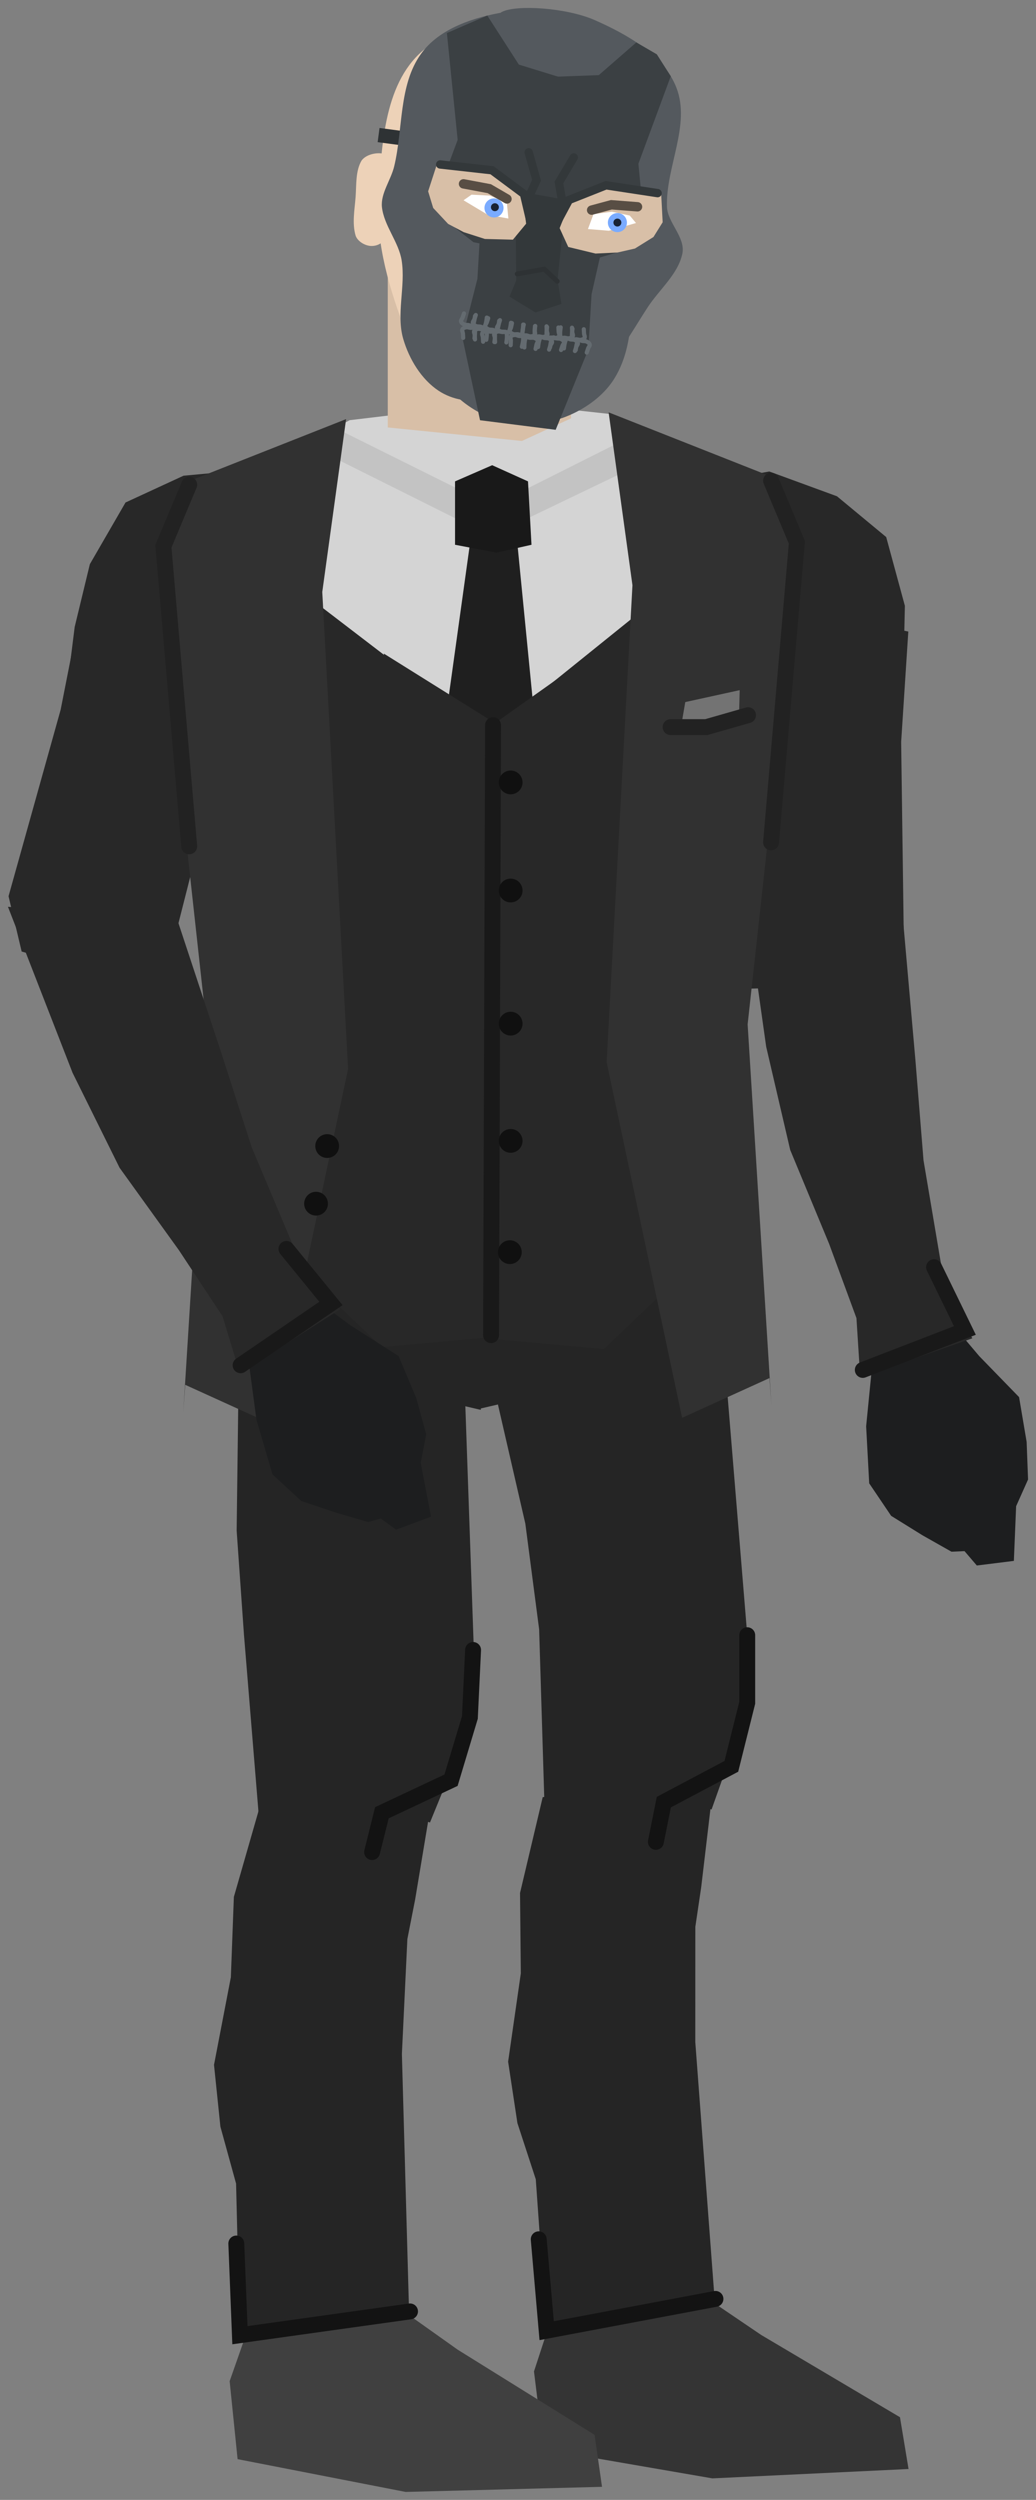 <svg xmlns="http://www.w3.org/2000/svg" xmlns:xlink="http://www.w3.org/1999/xlink" version="1.1" width="130.424" height="314.517" viewBox="-0.021 1.371 130.424 314.517">
  <rect x="-0.021" y="1.371" width="130.424" height="314.517" fill="#808080" stroke="none"/>
  <!-- Exported by Scratch - http://scratch.mit.edu/ -->
  <path id="ID0.7729651997797191" fill="#282828" stroke="none" stroke-linecap="round" d="M 10.304 77.006 L 34.03 78.534 L 29.64 98.414 L 24.711 108.607 L 22.423 117.612 L 19.132 125.846 L 2.705 121.085 L 1.054 114.127 L 7.615 90.659 L 10.304 77.006 Z " stroke-width="0.959"/>
  <path id="ID0.4757494777441025" fill="#282828" stroke="none" stroke-linecap="round" d="M 23.086 61.22 L 32.12 60.39 L 47.636 67.617 L 35.553 91.581 L 24.284 94.969 L 19.525 95.348 L 16.603 92.51 L 14.131 89.136 L 8.701 85.686 L 9.38 80.251 L 11.291 72.351 L 15.78 64.592 L 23.086 61.22 Z " stroke-width="0.483"/>
  <g id="ID0.5880346246995032">
    <path id="ID0.6829322893172503" fill="#1D1E1F" stroke="none" stroke-linecap="round" d="M 109.707 173.867 L 119.12 167.1 L 123.259 171.989 L 128.272 177.145 L 129.224 182.78 L 129.403 187.511 L 127.901 190.87 L 127.616 197.75 L 122.953 198.331 L 121.405 196.523 L 119.761 196.594 L 116.098 194.522 L 112.166 192.082 L 109.405 187.995 L 109.019 180.814 L 109.707 173.867 Z " stroke-width="0.816"/>
    <g id="ID0.9434720128774643">
      <path id="ID0.6507829907350242" fill="#282828" stroke="none" stroke-linecap="round" d="M 93.303 110.865 L 113.722 117.763 L 115.218 134.692 L 116.242 147.353 L 118.93 163.253 L 122.388 169.748 L 108.273 174.66 L 107.799 167.205 L 104.354 157.851 L 99.46 146.051 L 96.436 133.065 L 93.303 110.865 Z " stroke-width="0.816"/>
      <path id="ID0.9892375003546476" fill="none" stroke="#191919" stroke-width="2" stroke-linecap="round" d="M 108.597 173.725 L 121.45 168.762 L 117.568 160.798 "/>
    </g>
  </g>
  <path id="ID0.7729651997797191" fill="#282828" stroke="none" stroke-linecap="round" d="M 114.328 80.828 L 91.003 76.225 L 90.152 96.566 L 92.304 107.682 L 92.207 116.972 L 93.278 125.774 L 110.376 125.382 L 113.756 119.08 L 113.428 94.715 L 114.328 80.828 Z " stroke-width="0.959"/>
  <path id="ID0.4757494777441025" fill="#282828" stroke="none" stroke-linecap="round" d="M 105.348 63.808 L 96.828 60.69 L 79.978 63.7 L 85.516 89.96 L 95.54 96.123 L 100.043 97.709 L 103.595 95.714 L 106.849 93.087 L 112.982 91.144 L 113.718 85.716 L 113.896 77.59 L 111.545 68.94 L 105.348 63.808 Z " stroke-width="0.483"/>
  <g id="ID0.6660797297954559">
    <path id="ID0.5368814701214433" fill="#343434" stroke="none" stroke-linecap="round" d="M 67.203 299.728 L 70.086 290.898 L 74.575 281.651 L 84.551 287.509 L 95.817 295.144 L 113.279 305.486 L 114.358 312.002 L 89.66 313.181 L 68.415 309.514 L 67.203 299.728 Z " stroke-width="0.77"/>
    <g id="ID0.5077062323689461">
      <path id="ID0.05466862628236413" fill="#252525" stroke="none" stroke-linecap="round" d="M 68.302 227.476 L 89.994 224.096 L 88.258 238.779 L 87.516 243.792 L 87.51 258.277 L 90.01 291.528 L 68.766 294.298 L 67.429 275.55 L 65.117 268.483 L 63.947 260.755 L 65.546 249.648 L 65.447 239.532 L 68.302 227.476 Z " stroke-width="0.6"/>
      <path id="ID0.5319394422695041" fill="none" stroke="#131313" stroke-width="2" stroke-linecap="round" d="M 90.05 290.6 L 68.8 294.6 L 67.8 283.1 "/>
    </g>
    <g id="ID0.8820344842970371">
      <path id="ID0.3809091211296618" fill="#252525" stroke="none" stroke-linecap="round" d="M 57.078 153.803 L 88.794 134.287 L 90.056 158.515 L 94.045 206.991 L 93.562 217.744 L 89.561 229.026 L 81.468 226.842 L 68.514 228.133 L 67.853 206.371 L 66.115 193.068 L 57.078 153.803 Z " stroke-width="0.731"/>
      <path id="ID0.9495224836282432" fill="none" stroke="#131313" stroke-width="2" stroke-linecap="round" d="M 94.05 207.1 L 94.05 215.6 L 92.05 223.6 L 83.55 228.1 L 82.55 233.1 "/>
    </g>
  </g>
  <g id="ID0.18228224432095885">
    <path id="ID0.5368814701214433" fill="#404040" stroke="none" stroke-linecap="round" d="M 28.89 300.952 L 31.964 292.186 L 36.652 283.039 L 46.499 289.111 L 57.597 296.988 L 74.831 307.706 L 75.768 314.243 L 51.051 314.888 L 29.89 310.762 L 28.89 300.952 Z " stroke-width="0.77"/>
    <g id="ID0.5077062323689461">
      <path id="ID0.05466862628236413" fill="#252525" stroke="none" stroke-linecap="round" d="M 32.842 228.118 L 54.67 225.766 L 52.242 240.351 L 51.264 245.323 L 50.574 259.792 L 51.502 293.124 L 30.151 294.888 L 29.7 276.097 L 27.725 268.929 L 26.921 261.154 L 29.042 250.135 L 29.421 240.026 L 32.842 228.118 Z " stroke-width="0.6"/>
      <path id="ID0.5319394422695041" fill="none" stroke="#131313" stroke-width="2" stroke-linecap="round" d="M 51.598 292.175 L 30.183 295.168 L 29.727 283.633 "/>
    </g>
    <g id="ID0.8820344842970371">
      <path id="ID0.3809091211296618" fill="#252525" stroke="none" stroke-linecap="round" d="M 30.307 151.44 L 57.817 135.993 L 57.934 160.254 L 59.629 208.864 L 58.639 219.582 L 54.11 230.663 L 46.129 228.1 L 32.583 230.115 L 30.69 207.003 L 29.772 193.946 L 30.307 151.44 Z " stroke-width="0.731"/>
      <path id="ID0.9495224836282432" fill="none" stroke="#131313" stroke-width="2" stroke-linecap="round" d="M 59.536 208.957 L 59.135 217.448 L 56.76 225.345 L 48.056 229.438 L 46.822 234.385 "/>
    </g>
  </g>
  <g id="ID0.8990198895335197">
    <path id="ID0.17576928716152906" fill="#DBDBDB" stroke="none" d="M 62.55 56.6 L 62.3 56.6 L 62.3 56.6 L 62.55 56.6 L 62.55 56.6 Z " stroke-width="1"/>
    <path id="ID0.4270821204409003" fill="#252525" stroke="none" stroke-linecap="round" d="M 60.39 178.601 L 60.136 65.845 L 77.491 68.325 L 84.305 72.752 L 87.077 76.858 L 93.862 88.429 L 92.93 98.887 L 91.864 104.341 L 93.387 111.278 L 93.749 116.763 L 91.464 123.621 L 89.737 128.824 L 88.354 138.082 L 89.398 160.011 L 84.087 168.116 L 79.174 174.229 L 60.39 178.601 Z " stroke-width="0.476"/>
    <path id="ID0.4270821204409003" fill="#252525" stroke="none" stroke-linecap="round" d="M 60.51 178.751 L 60.764 65.995 L 43.409 68.475 L 36.595 72.902 L 33.823 77.008 L 27.038 88.579 L 27.97 99.037 L 29.036 104.491 L 27.513 111.428 L 27.151 116.913 L 29.436 123.771 L 31.163 128.974 L 32.546 138.232 L 31.502 160.161 L 36.813 168.266 L 41.726 174.379 L 60.51 178.751 Z " stroke-width="0.476"/>
    <path id="ID0.5114514343440533" fill="#282828" stroke="none" d="M 34.233 67.178 L 87.233 67.178 L 87.233 155.428 L 34.233 155.428 L 34.233 67.178 Z " stroke-width="1.007"/>
    <path id="ID0.9286923445761204" fill="#D4D4D4" stroke="none" stroke-linecap="round" d="M 50.387 53.472 L 67.671 34.736 L 60.552 53.615 L 61.814 94.087 L 23.866 65.043 L 44.006 54.234 L 50.387 53.472 Z " stroke-width="0.476"/>
    <path id="ID0.9286923445761204" fill="#D4D4D4" stroke="none" stroke-linecap="round" d="M 66.764 52.365 L 52.979 34.986 L 60.098 53.865 L 61.312 93.861 L 96.784 65.293 L 77.001 53.484 L 66.764 52.365 Z " stroke-width="0.476"/>
    <path id="ID0.39874776685610414" fill="#C3C3C3" stroke="none" stroke-linecap="round" d="M 42.098 55.164 L 61.967 65.035 L 79.835 56.074 L 83.839 58.212 L 61.772 68.81 L 38.339 57.12 L 42.098 55.164 Z " stroke-width="0.944"/>
    <path id="ID0.13444371055811644" fill="#1F1F1F" stroke="none" stroke-linecap="round" d="M 59.55 66.85 L 64.8 66.6 L 67.6 95.1 L 55.55 95.6 L 59.55 66.85 Z " stroke-width="1"/>
    <path id="ID0.751046194229275" fill="#191919" stroke="none" stroke-linecap="round" d="M 57.265 61.935 L 61.94 59.9 L 66.45 61.935 L 66.89 69.91 L 62.49 70.9 L 57.265 69.91 L 57.265 61.935 Z " stroke-width="1.1"/>
    <path id="ID0.7854711129330099" fill="#282828" stroke="none" stroke-linecap="round" d="M 48.3 83.6 L 62.3 92.35 L 76.05 82.6 L 74.05 100.1 L 50.8 100.1 L 48.3 83.6 Z " stroke-width="1"/>
    <path id="ID0.562834897544235" fill="#282828" stroke="none" stroke-linecap="round" d="M 31.55 155.1 L 61.8 149.35 L 61.8 169.6 L 48.05 170.85 L 31.55 155.1 Z " stroke-width="1"/>
    <path id="ID0.562834897544235" fill="#282828" stroke="none" stroke-linecap="round" d="M 92.5 155.35 L 62.25 149.6 L 62.25 169.85 L 76 171.1 L 92.5 155.35 Z " stroke-width="1"/>
    <path id="ID0.6824178956449032" fill="none" stroke="#191919" stroke-width="2" stroke-linecap="round" d="M 62.05 92.6 L 61.8 169.35 "/>
    <path id="ID0.4144489667378366" fill="#313131" stroke="none" stroke-linecap="round" d="M 23.3 62.1 L 43.55 54.1 L 40.55 75.85 L 43.8 135.85 L 34.3 180.6 L 23.3 175.6 L 23.05 179.1 L 26.05 131.1 L 21.3 87.85 L 20.3 71.6 L 23.3 62.1 Z " stroke-width="1"/>
    <path id="ID0.5234400681219995" fill="#101010" stroke="none" d="M 64.266 98.312 C 64.679 98.312 65.053 98.48 65.324 98.751 C 65.595 99.022 65.763 99.396 65.763 99.809 C 65.763 100.221 65.595 100.596 65.324 100.867 C 65.053 101.137 64.679 101.305 64.266 101.305 C 63.854 101.305 63.479 101.137 63.209 100.867 C 62.938 100.596 62.77 100.221 62.77 99.809 C 62.77 99.396 62.938 99.022 63.209 98.751 C 63.479 98.48 63.854 98.312 64.266 98.312 Z " stroke-width="0.63"/>
    <path id="ID0.5234400681219995" fill="#101010" stroke="none" d="M 64.266 111.912 C 64.679 111.912 65.053 112.08 65.324 112.351 C 65.595 112.622 65.763 112.996 65.763 113.409 C 65.763 113.821 65.595 114.196 65.324 114.466 C 65.053 114.737 64.679 114.905 64.266 114.905 C 63.854 114.905 63.479 114.737 63.209 114.466 C 62.938 114.196 62.77 113.821 62.77 113.409 C 62.77 112.996 62.938 112.622 63.209 112.351 C 63.479 112.08 63.854 111.912 64.266 111.912 Z " stroke-width="0.63"/>
    <path id="ID0.5234400681219995" fill="#101010" stroke="none" d="M 64.266 143.412 C 64.679 143.412 65.053 143.58 65.324 143.851 C 65.595 144.122 65.763 144.496 65.763 144.909 C 65.763 145.321 65.595 145.696 65.324 145.966 C 65.053 146.237 64.679 146.405 64.266 146.405 C 63.854 146.405 63.479 146.237 63.209 145.966 C 62.938 145.696 62.77 145.321 62.77 144.909 C 62.77 144.496 62.938 144.122 63.209 143.851 C 63.479 143.58 63.854 143.412 64.266 143.412 Z " stroke-width="0.63"/>
    <path id="ID0.5234400681219995" fill="#101010" stroke="none" d="M 64.266 128.662 C 64.679 128.662 65.053 128.83 65.324 129.101 C 65.595 129.372 65.763 129.746 65.763 130.159 C 65.763 130.571 65.595 130.946 65.324 131.216 C 65.053 131.487 64.679 131.655 64.266 131.655 C 63.854 131.655 63.479 131.487 63.209 131.216 C 62.938 130.946 62.77 130.571 62.77 130.159 C 62.77 129.746 62.938 129.372 63.209 129.101 C 63.479 128.83 63.854 128.662 64.266 128.662 Z " stroke-width="0.63"/>
    <path id="ID0.5234400681219995" fill="#101010" stroke="none" d="M 64.166 157.412 C 64.579 157.412 64.953 157.58 65.224 157.851 C 65.495 158.122 65.662 158.496 65.662 158.909 C 65.662 159.321 65.495 159.696 65.224 159.966 C 64.953 160.237 64.579 160.405 64.166 160.405 C 63.754 160.405 63.379 160.237 63.108 159.966 C 62.838 159.696 62.67 159.321 62.67 158.909 C 62.67 158.496 62.838 158.122 63.108 157.851 C 63.379 157.58 63.754 157.412 64.166 157.412 Z " stroke-width="0.63"/>
    <path id="ID0.4144489667378366" fill="#313131" stroke="none" stroke-linecap="round" d="M 96.85 61.25 L 76.6 53.25 L 79.6 75 L 76.35 135 L 85.85 179.75 L 96.85 174.75 L 97.1 178.25 L 94.1 130.25 L 98.85 87 L 99.85 70.75 L 96.85 61.25 Z " stroke-width="1"/>
    <path id="ID0.8752945330925286" fill="none" stroke="#222222" stroke-width="2" stroke-linecap="round" d="M 23.8 62.35 L 20.55 70.1 L 23.8 107.85 "/>
    <path id="ID0.8752945330925286" fill="none" stroke="#222222" stroke-width="2" stroke-linecap="round" d="M 97.05 61.85 L 100.3 69.6 L 97.05 107.35 "/>
    <path id="ID0.5234400681219995" fill="#101010" stroke="none" d="M 41.166 144.062 C 41.579 144.062 41.953 144.23 42.224 144.501 C 42.495 144.772 42.663 145.146 42.663 145.559 C 42.663 145.971 42.495 146.346 42.224 146.617 C 41.953 146.887 41.579 147.055 41.166 147.055 C 40.754 147.055 40.379 146.887 40.108 146.617 C 39.838 146.346 39.67 145.971 39.67 145.559 C 39.67 145.146 39.838 144.772 40.108 144.501 C 40.379 144.23 40.754 144.062 41.166 144.062 Z " stroke-width="0.63"/>
    <path id="ID0.5234400681219995" fill="#101010" stroke="none" d="M 39.766 151.312 C 40.179 151.312 40.553 151.48 40.824 151.751 C 41.095 152.022 41.263 152.396 41.263 152.809 C 41.263 153.221 41.095 153.596 40.824 153.867 C 40.553 154.137 40.179 154.305 39.766 154.305 C 39.354 154.305 38.979 154.137 38.709 153.867 C 38.438 153.596 38.27 153.221 38.27 152.809 C 38.27 152.396 38.438 152.022 38.709 151.751 C 38.979 151.48 39.354 151.312 39.766 151.312 Z " stroke-width="0.63"/>
    <g id="ID0.20783481979742646">
      <path id="ID0.5848579816520214" fill="#737373" stroke="none" stroke-linecap="round" d="M 86.25 89.7 L 93.1 88.2 L 93 92.1 L 85.75 92.6 L 86.25 89.7 Z " stroke-width="1"/>
      <path id="ID0.13105127029120922" fill="none" stroke="#222222" stroke-width="2" stroke-linecap="round" d="M 84.4 92.85 L 88.9 92.85 L 94.15 91.35 "/>
    </g>
  </g>
  <path id="ID0.46110434643924236" fill="#D8BFA7" stroke="none" stroke-linecap="round" d="M 48.795 35.05 L 71.409 35.05 L 71.877 54 L 65.683 56.85 L 48.795 55.15 L 48.795 35.05 Z " stroke-width="1.088"/>
  <g id="ID0.9046455742791295">
    <path id="ID0.8999492498114705" fill="#EDD2B8" stroke="none" stroke-linecap="round" d="M 72.654 6.293 C 76.958 7.343 81.295 10.649 82.902 14.777 C 84.735 19.49 82.144 24.789 81.716 29.778 C 81.597 31.517 81.587 33.35 80.922 35.028 C 80.007 38.091 78.437 40.92 77.037 43.894 C 76.095 45.899 75.6 48.19 74.193 49.924 C 72.594 51.986 70.853 54.917 68.216 55.029 C 64.307 55.195 60.506 52.837 57.316 50.646 C 54.694 48.846 52.353 46.306 51.154 43.352 C 49.031 37.883 47.232 31.936 47.618 26.052 C 48.047 19.53 48.338 11.432 53.667 7.377 C 58.476 3.43 66.256 4.734 72.654 6.293 Z " stroke-width="0.508"/>
    <path id="ID0.8194515448994935" fill="#EDD2B8" stroke="none" stroke-linecap="round" d="M 48.287 20.72 C 49.122 20.918 49.661 21.563 50.025 22.679 C 50.389 23.795 50.509 25.285 50.298 26.886 C 50.088 28.486 49.585 29.894 48.944 30.878 C 48.303 31.861 47.619 32.318 46.758 32.319 C 45.968 32.319 45.027 31.763 44.757 31.047 C 44.28 29.473 44.631 27.727 44.746 26.154 C 44.86 24.607 44.725 22.873 45.503 21.563 C 46.089 20.779 47.411 20.513 48.287 20.72 Z " stroke-width="1"/>
    <path id="ID0.5768358684144914" fill="#2E3234" stroke="none" d="M 47.757 17.473 L 53.705 18.257 L 53.47 20.041 L 47.522 19.257 L 47.757 17.473 Z " stroke-width="1"/>
    <path id="ID0.3245162623934448" fill="#54595E" stroke="none" stroke-linecap="round" d="M 70.81 7.096 C 74.038 7.522 76.62 10.513 78.183 15.001 C 79.746 19.488 79.618 26.251 79.445 31.887 C 79.268 37.643 80.339 44.076 77.346 48.959 C 75.039 52.722 69.734 55.121 65.232 54.776 C 60.979 54.455 56.207 51.334 54.727 47.239 C 52.635 41.451 54.826 34.897 56.047 28.803 C 57.155 23.275 58.969 16.75 61.642 12.82 C 64.314 8.891 67.582 6.671 70.81 7.096 Z " stroke-width="1"/>
    <path id="ID0.8999492498114705" fill="#54595E" stroke="none" stroke-linecap="round" d="M 74.885 3.914 C 78.936 5.706 83.525 8.27 85.132 12.398 C 86.965 17.111 83.776 22.391 83.946 27.399 C 84.014 29.377 86.27 31.196 85.892 33.241 C 85.362 35.867 82.982 37.772 81.479 40.09 C 79.845 42.606 78.346 45.294 76.423 47.545 C 74.724 49.536 72.928 51.823 70.446 52.651 C 68.535 53.286 65.911 53.189 64.516 51.766 C 63.407 50.635 64.83 48.587 64.658 46.994 C 64.584 45.046 63.526 43.159 63.783 41.191 C 64.502 35.713 67.061 30.567 67.802 25.092 C 68.615 19.07 69.763 12.92 68.543 7.024 C 68.076 4.768 61.989 3.389 63.145 2.879 C 64.959 1.932 71.295 2.326 74.885 3.914 Z " stroke-width="0.508"/>
    <path id="ID0.8999492498114705" fill="#54595E" stroke="none" stroke-linecap="round" d="M 63.643 2.869 C 59.745 3.497 55.31 4.899 52.98 8.151 C 50.146 12.087 50.739 17.613 49.602 22.31 C 49.184 24.035 47.892 25.691 48.059 27.41 C 48.32 29.793 50.186 31.806 50.55 34.17 C 51.051 37.426 49.828 40.929 50.758 44.062 C 51.503 46.57 53.024 49.099 55.207 50.541 C 56.889 51.65 59.448 52.236 61.164 51.224 C 62.529 50.419 61.685 48.072 62.263 46.577 C 62.84 44.715 64.351 43.166 64.612 41.199 C 65.338 35.722 64.199 30.089 64.903 24.609 C 65.677 18.582 66.599 12.542 68.868 6.966 C 69.479 5.467 74.217 5.38 73.348 4.661 C 71.628 3.248 66.899 2.271 63.643 2.869 Z " stroke-width="0.508"/>
    <path id="ID0.45774566335603595" fill="#54595E" stroke="none" stroke-linecap="round" d="M 67.063 38.778 C 69.149 39.053 70.511 40.508 72.137 41.531 C 73.62 42.465 76.581 42.994 76.332 44.791 C 75.974 47.6 73.191 49.699 70.834 51.414 C 69.28 52.544 67.306 53.032 65.221 52.758 C 63.135 52.483 61.457 51.411 60.147 50.005 C 58.333 48.06 55.988 45.743 56.373 43.169 C 56.588 41.188 59.581 40.859 61.449 40.122 C 63.237 39.416 64.977 38.504 67.063 38.778 Z " stroke-width="1"/>
    <path id="ID0.6934182443656027" fill="#54595E" stroke="none" stroke-linecap="round" d="M 53.692 31.367 L 66.293 37.164 L 80.86 34.545 L 77.003 40.845 L 75.919 45.241 L 56.155 43.292 L 55.818 37.044 L 53.692 31.367 Z " stroke-width="1"/>
    <path id="ID0.6236958587542176" fill="#3B4043" stroke="none" stroke-linecap="round" d="M 60.518 28.939 L 76.139 30.947 L 74.452 38.391 L 74.04 45.346 L 69.934 55.447 L 60.41 54.242 L 58.197 43.864 L 60.083 36.446 L 60.518 28.939 Z " stroke-width="1"/>
    <path id="ID0.6043254472315311" fill="#3B4043" stroke="none" stroke-linecap="round" d="M 56.24 5.529 L 61.322 3.324 L 65.299 9.497 L 71.6 11.437 L 67.839 30.408 L 64.839 32.887 L 59.581 31.841 L 56.335 29.295 L 55.259 25.22 L 57.595 18.971 L 56.24 5.529 Z " stroke-width="1"/>
    <path id="ID0.6043254472315311" fill="#3B4043" stroke="none" stroke-linecap="round" d="M 84.422 10.958 L 82.667 8.205 L 80.091 6.706 L 75.362 10.823 L 68.775 11.064 L 67.492 30.362 L 69.746 33.534 L 75.096 33.886 L 79.819 32.492 L 80.986 28.611 L 80.349 21.97 L 84.422 10.958 Z " stroke-width="1"/>
    <path id="ID0.9914007503539324" fill="#33383A" stroke="none" d="M 64.971 37.242 L 64.871 25.377 L 71.226 26.517 L 70.034 37.859 L 64.971 37.242 Z " stroke-width="1"/>
    <path id="ID0.28340246016159654" fill="#D8BFA7" stroke="none" stroke-linecap="round" d="M 54.934 22.192 L 61.683 23.176 L 65.791 26.008 L 66.214 29.516 L 64.55 31.525 L 61.023 31.436 L 58.366 30.584 L 56.391 29.539 L 54.515 27.535 L 53.877 25.442 L 54.934 22.192 Z " stroke-width="0.595"/>
    <path id="ID0.28340246016159654" fill="#D8BFA7" stroke="none" stroke-linecap="round" d="M 83.225 25.921 L 76.451 25.123 L 71.749 26.794 L 70.432 30.072 L 71.518 32.443 L 74.949 33.272 L 77.735 33.137 L 79.913 32.64 L 82.245 31.19 L 83.403 29.334 L 83.225 25.921 Z " stroke-width="0.595"/>
    <path id="ID0.17377300979569554" fill="#FFFFFF" stroke="none" stroke-linecap="round" d="M 58.334 26.569 L 59.342 25.864 L 61.633 25.98 L 63.787 26.875 L 63.981 28.868 L 61.383 28.393 L 58.334 26.569 Z " stroke-width="1"/>
    <path id="ID0.17377300979569554" fill="#FFFFFF" stroke="none" stroke-linecap="round" d="M 80.046 29.431 L 79.255 28.489 L 77.012 28.007 L 74.699 28.314 L 73.996 30.188 L 76.628 30.402 L 80.046 29.431 Z " stroke-width="1"/>
    <path id="ID0.44800941413268447" fill="none" stroke="#33383A" stroke-width="1.05" stroke-linecap="round" d="M 66.999 30.267 L 65.947 25.785 L 61.919 22.79 L 55.393 22.063 "/>
    <path id="ID0.12448931112885475" fill="#33383A" stroke="none" stroke-linecap="round" d="M 65.385 35.632 L 70.131 36.358 L 70.661 39.606 L 67.391 40.688 L 64.124 38.694 L 65.385 35.632 Z " stroke-width="1"/>
    <path id="ID0.44800941413268447" fill="none" stroke="#33383A" stroke-width="1.05" stroke-linecap="round" d="M 66.397 26.496 L 67.528 24.055 L 66.535 20.53 "/>
    <path id="ID0.44800941413268447" fill="none" stroke="#33383A" stroke-width="1.05" stroke-linecap="round" d="M 70.803 26.976 L 70.343 24.325 L 72.215 21.178 "/>
    <g id="ID0.32985211815685034">
      <g id="ID0.08651347272098064">
        <g id="ID0.07771636918187141">
          <path id="ID0.7001032647676766" fill="none" stroke="#646B70" stroke-width="0.524" stroke-linecap="round" d="M 58.392 40.806 C 58.392 40.806 58.28 41.162 58.216 41.337 C 58.156 41.502 57.979 41.656 58.019 41.826 C 58.061 42.003 58.256 42.118 58.42 42.196 C 58.577 42.271 58.766 42.24 58.939 42.264 C 59.112 42.289 59.353 42.486 59.457 42.346 C 59.705 42.01 59.775 41.133 59.775 41.133 "/>
          <path id="ID0.7001032647676766" fill="none" stroke="#646B70" stroke-width="0.524" stroke-linecap="round" d="M 59.879 41.002 C 59.879 41.002 59.767 41.358 59.703 41.533 C 59.643 41.698 59.466 41.852 59.507 42.022 C 59.548 42.199 59.743 42.314 59.907 42.392 C 60.065 42.467 60.254 42.436 60.426 42.461 C 60.599 42.485 60.84 42.682 60.944 42.542 C 61.192 42.206 61.262 41.329 61.262 41.329 "/>
        </g>
        <g id="ID0.07771636918187141">
          <path id="ID0.7001032647676766" fill="none" stroke="#646B70" stroke-width="0.524" stroke-linecap="round" d="M 61.439 41.409 C 61.439 41.409 61.327 41.765 61.263 41.941 C 61.203 42.105 61.026 42.259 61.067 42.43 C 61.109 42.606 61.303 42.721 61.467 42.8 C 61.625 42.874 61.814 42.843 61.986 42.868 C 62.159 42.893 62.4 43.09 62.504 42.949 C 62.752 42.614 62.822 41.736 62.822 41.736 "/>
          <path id="ID0.7001032647676766" fill="none" stroke="#646B70" stroke-width="0.524" stroke-linecap="round" d="M 62.92 41.654 C 62.92 41.654 62.808 42.011 62.744 42.186 C 62.684 42.351 62.507 42.505 62.547 42.675 C 62.589 42.852 62.784 42.967 62.948 43.045 C 63.105 43.12 63.294 43.089 63.467 43.114 C 63.64 43.138 63.881 43.335 63.984 43.195 C 64.233 42.859 64.303 41.982 64.303 41.982 "/>
        </g>
        <path id="ID0.7001032647676766" fill="none" stroke="#646B70" stroke-width="0.524" stroke-linecap="round" d="M 64.432 42.025 C 64.432 42.025 64.358 42.391 64.313 42.572 C 64.27 42.742 64.11 42.914 64.169 43.079 C 64.229 43.251 64.435 43.344 64.606 43.405 C 64.77 43.463 64.955 43.412 65.129 43.419 C 65.304 43.425 65.564 43.596 65.653 43.445 C 65.864 43.086 65.842 42.206 65.842 42.206 "/>
      </g>
      <g id="ID0.08651347272098064">
        <g id="ID0.07771636918187141">
          <path id="ID0.7001032647676766" fill="none" stroke="#646B70" stroke-width="0.524" stroke-linecap="round" d="M 73.475 42.794 C 73.475 42.794 73.491 43.167 73.507 43.353 C 73.523 43.527 73.654 43.722 73.571 43.876 C 73.484 44.036 73.266 44.096 73.088 44.13 C 72.916 44.161 72.742 44.082 72.569 44.061 C 72.396 44.04 72.111 44.168 72.048 44.006 C 71.895 43.617 72.055 42.752 72.055 42.752 "/>
          <path id="ID0.7001032647676766" fill="none" stroke="#646B70" stroke-width="0.524" stroke-linecap="round" d="M 71.988 42.598 C 71.988 42.598 72.004 42.971 72.02 43.157 C 72.036 43.331 72.167 43.526 72.084 43.68 C 71.997 43.84 71.779 43.901 71.601 43.934 C 71.429 43.965 71.255 43.886 71.082 43.865 C 70.908 43.844 70.624 43.972 70.561 43.81 C 70.408 43.421 70.567 42.556 70.567 42.556 "/>
        </g>
        <g id="ID0.07771636918187141">
          <path id="ID0.7001032647676766" fill="none" stroke="#646B70" stroke-width="0.524" stroke-linecap="round" d="M 70.277 42.574 C 70.277 42.574 70.293 42.947 70.309 43.133 C 70.324 43.307 70.455 43.502 70.372 43.656 C 70.286 43.816 70.068 43.877 69.889 43.91 C 69.718 43.941 69.543 43.862 69.37 43.841 C 69.197 43.82 68.913 43.948 68.849 43.786 C 68.696 43.397 68.856 42.532 68.856 42.532 "/>
          <path id="ID0.7001032647676766" fill="none" stroke="#646B70" stroke-width="0.524" stroke-linecap="round" d="M 68.783 42.427 C 68.783 42.427 68.799 42.801 68.815 42.986 C 68.83 43.161 68.962 43.355 68.878 43.51 C 68.792 43.67 68.574 43.73 68.396 43.763 C 68.224 43.795 68.05 43.715 67.876 43.695 C 67.703 43.674 67.419 43.802 67.355 43.639 C 67.203 43.251 67.362 42.385 67.362 42.385 "/>
        </g>
        <path id="ID0.7001032647676766" fill="none" stroke="#646B70" stroke-width="0.524" stroke-linecap="round" d="M 67.326 42.407 C 67.326 42.407 67.302 42.779 67.299 42.966 C 67.296 43.141 67.406 43.348 67.307 43.493 C 67.204 43.643 66.981 43.68 66.8 43.694 C 66.626 43.708 66.461 43.611 66.291 43.572 C 66.121 43.533 65.825 43.63 65.779 43.462 C 65.667 43.059 65.917 42.216 65.917 42.216 "/>
      </g>
    </g>
    <path id="ID0.7001032647676766" fill="none" stroke="#646B70" stroke-width="0.524" stroke-linecap="round" d="M 58.289 43.883 C 58.289 43.883 58.273 43.509 58.257 43.324 C 58.241 43.149 58.11 42.955 58.194 42.8 C 58.28 42.641 58.498 42.58 58.676 42.547 C 58.848 42.515 59.022 42.595 59.195 42.615 C 59.369 42.636 59.653 42.508 59.716 42.671 C 59.869 43.059 59.71 43.925 59.71 43.925 "/>
    <path id="ID0.7001032647676766" fill="none" stroke="#646B70" stroke-width="0.524" stroke-linecap="round" d="M 59.776 44.079 C 59.776 44.079 59.76 43.706 59.744 43.52 C 59.729 43.345 59.597 43.151 59.681 42.996 C 59.767 42.837 59.985 42.776 60.163 42.743 C 60.335 42.711 60.509 42.791 60.682 42.811 C 60.856 42.832 61.14 42.704 61.204 42.867 C 61.356 43.255 61.197 44.121 61.197 44.121 "/>
    <g id="ID0.07771636918187141">
      <path id="ID0.7001032647676766" fill="none" stroke="#646B70" stroke-width="0.524" stroke-linecap="round" d="M 60.797 44.365 C 60.797 44.365 60.781 43.991 60.765 43.806 C 60.75 43.631 60.619 43.437 60.702 43.282 C 60.788 43.122 61.006 43.062 61.185 43.029 C 61.356 42.997 61.531 43.077 61.704 43.097 C 61.877 43.118 62.161 42.99 62.225 43.153 C 62.378 43.541 62.218 44.407 62.218 44.407 "/>
      <path id="ID0.7001032647676766" fill="none" stroke="#646B70" stroke-width="0.524" stroke-linecap="round" d="M 62.304 44.412 C 62.304 44.412 62.288 44.039 62.272 43.853 C 62.257 43.678 62.125 43.484 62.209 43.33 C 62.295 43.17 62.513 43.109 62.691 43.076 C 62.863 43.045 63.038 43.124 63.211 43.145 C 63.384 43.165 63.668 43.038 63.732 43.2 C 63.884 43.589 63.725 44.454 63.725 44.454 "/>
    </g>
    <path id="ID0.7001032647676766" fill="none" stroke="#646B70" stroke-width="0.524" stroke-linecap="round" d="M 64.268 44.802 C 64.268 44.802 64.291 44.429 64.294 44.243 C 64.298 44.068 64.187 43.861 64.287 43.716 C 64.389 43.566 64.612 43.528 64.793 43.514 C 64.967 43.501 65.132 43.598 65.302 43.637 C 65.472 43.675 65.768 43.578 65.815 43.746 C 65.926 44.149 65.677 44.993 65.677 44.993 "/>
    <path id="ID0.7001032647676766" fill="none" stroke="#646B70" stroke-width="0.524" stroke-linecap="round" d="M 73.845 45.731 C 73.845 45.731 73.957 45.375 74.02 45.2 C 74.081 45.035 74.258 44.881 74.217 44.711 C 74.175 44.534 73.981 44.419 73.817 44.341 C 73.659 44.266 73.47 44.297 73.297 44.272 C 73.125 44.248 72.883 44.051 72.78 44.191 C 72.532 44.527 72.461 45.404 72.461 45.404 "/>
    <path id="ID0.7001032647676766" fill="none" stroke="#646B70" stroke-width="0.524" stroke-linecap="round" d="M 72.358 45.535 C 72.358 45.535 72.47 45.179 72.533 45.004 C 72.593 44.839 72.771 44.685 72.73 44.515 C 72.688 44.338 72.493 44.223 72.33 44.145 C 72.172 44.07 71.983 44.101 71.81 44.076 C 71.638 44.051 71.396 43.855 71.293 43.995 C 71.044 44.331 70.974 45.208 70.974 45.208 "/>
    <path id="ID0.7001032647676766" fill="none" stroke="#646B70" stroke-width="0.524" stroke-linecap="round" d="M 70.61 45.406 C 70.61 45.406 70.722 45.049 70.785 44.874 C 70.845 44.709 71.022 44.556 70.982 44.385 C 70.94 44.208 70.745 44.093 70.582 44.015 C 70.424 43.94 70.235 43.972 70.062 43.947 C 69.889 43.922 69.648 43.725 69.545 43.865 C 69.296 44.201 69.226 45.078 69.226 45.078 "/>
    <path id="ID0.7001032647676766" fill="none" stroke="#646B70" stroke-width="0.524" stroke-linecap="round" d="M 69.103 45.358 C 69.103 45.358 69.215 45.002 69.279 44.827 C 69.339 44.662 69.516 44.508 69.475 44.338 C 69.433 44.161 69.239 44.046 69.075 43.968 C 68.917 43.893 68.728 43.924 68.555 43.9 C 68.383 43.875 68.141 43.678 68.038 43.818 C 67.79 44.154 67.719 45.031 67.719 45.031 "/>
    <path id="ID0.7001032647676766" fill="none" stroke="#646B70" stroke-width="0.524" stroke-linecap="round" d="M 67.403 45.266 C 67.403 45.266 67.477 44.9 67.522 44.719 C 67.564 44.548 67.724 44.377 67.666 44.212 C 67.606 44.04 67.4 43.946 67.229 43.886 C 67.064 43.828 66.879 43.879 66.705 43.872 C 66.531 43.865 66.27 43.695 66.182 43.845 C 65.97 44.205 65.992 45.085 65.992 45.085 "/>
    <path id="ID0.44800941413268447" fill="none" stroke="#2E3234" stroke-width="0.613" stroke-linecap="round" d="M 70.13 36.76 L 68.508 35.234 L 65.094 35.837 "/>
    <path id="ID0.44800941413268447" fill="none" stroke="#33383A" stroke-width="1.05" stroke-linecap="round" d="M 69.43 30.587 L 71.607 26.53 L 76.273 24.682 L 82.765 25.67 "/>
    <g id="ID0.6897007944062352">
      <path id="ID0.2692581438459456" fill="#7AABFF" stroke="none" d="M 78.181 28.277 C 77.877 28.145 77.549 28.15 77.263 28.263 C 76.978 28.376 76.735 28.597 76.603 28.901 C 76.472 29.205 76.476 29.534 76.589 29.819 C 76.702 30.105 76.923 30.348 77.227 30.479 C 77.531 30.611 77.86 30.606 78.145 30.493 C 78.431 30.38 78.674 30.159 78.806 29.855 C 78.937 29.551 78.933 29.223 78.82 28.937 C 78.707 28.651 78.486 28.409 78.181 28.277 Z " stroke-width="1.143"/>
      <path id="ID0.8070062398910522" fill="#192334" stroke="none" d="M 77.903 28.913 C 77.776 28.858 77.639 28.86 77.52 28.907 C 77.401 28.954 77.3 29.047 77.245 29.173 C 77.191 29.3 77.192 29.437 77.239 29.556 C 77.286 29.675 77.379 29.776 77.505 29.831 C 77.632 29.886 77.769 29.885 77.888 29.837 C 78.007 29.79 78.108 29.697 78.163 29.571 C 78.218 29.444 78.217 29.307 78.169 29.188 C 78.122 29.069 78.029 28.968 77.903 28.913 Z " stroke-width="1.111"/>
    </g>
    <g id="ID0.5823970721103251">
      <path id="ID0.2692581438459456" fill="#7AABFF" stroke="none" d="M 61.994 26.345 C 62.322 26.297 62.638 26.386 62.884 26.569 C 63.131 26.752 63.308 27.029 63.356 27.357 C 63.405 27.685 63.315 28 63.132 28.247 C 62.949 28.494 62.672 28.671 62.344 28.719 C 62.017 28.768 61.701 28.678 61.454 28.495 C 61.208 28.312 61.031 28.035 60.982 27.707 C 60.934 27.38 61.023 27.064 61.206 26.817 C 61.389 26.571 61.666 26.393 61.994 26.345 Z " stroke-width="1.143"/>
      <path id="ID0.8070062398910522" fill="#192334" stroke="none" d="M 62.21 26.946 C 62.346 26.926 62.479 26.962 62.581 27.039 C 62.684 27.115 62.758 27.231 62.778 27.367 C 62.798 27.504 62.761 27.636 62.684 27.738 C 62.609 27.841 62.493 27.915 62.356 27.935 C 62.22 27.955 62.088 27.919 61.985 27.841 C 61.882 27.766 61.809 27.65 61.789 27.513 C 61.769 27.377 61.805 27.245 61.882 27.142 C 61.958 27.039 62.074 26.966 62.21 26.946 Z " stroke-width="1.111"/>
    </g>
    <path id="ID0.023752907756716013" fill="none" stroke="#584E44" stroke-width="1.181" stroke-linecap="round" d="M 58.332 24.501 L 61.578 25.11 L 63.803 26.403 "/>
    <path id="ID0.023752907756716013" fill="none" stroke="#584E44" stroke-width="1.181" stroke-linecap="round" d="M 80.237 27.389 L 76.944 27.135 L 74.46 27.807 "/>
  </g>
  <g id="ID0.5880346246995032">
    <path id="ID0.6829322893172503" fill="#1D1E1F" stroke="none" stroke-linecap="round" d="M 31.338 173.044 L 38.95 164.3 L 44.099 168.112 L 50.159 171.982 L 52.378 177.249 L 53.636 181.813 L 52.944 185.427 L 54.242 192.189 L 49.837 193.823 L 47.915 192.418 L 46.331 192.864 L 42.291 191.686 L 37.905 190.212 L 34.281 186.866 L 32.26 179.965 L 31.338 173.044 Z " stroke-width="0.816"/>
    <g id="ID0.9434720128774643">
      <path id="ID0.6507829907350242" fill="#282828" stroke="none" stroke-linecap="round" d="M 0.979 115.454 L 22.435 117.49 L 27.77 133.625 L 31.668 145.716 L 37.928 160.576 L 42.782 166.106 L 30.168 174.122 L 27.998 166.974 L 22.501 158.658 L 15.034 148.293 L 9.115 136.345 L 0.979 115.454 Z " stroke-width="0.816"/>
      <path id="ID0.9892375003546476" fill="none" stroke="#191919" stroke-width="2" stroke-linecap="round" d="M 30.269 173.137 L 41.643 165.362 L 36.039 158.499 "/>
    </g>
  </g>
</svg>